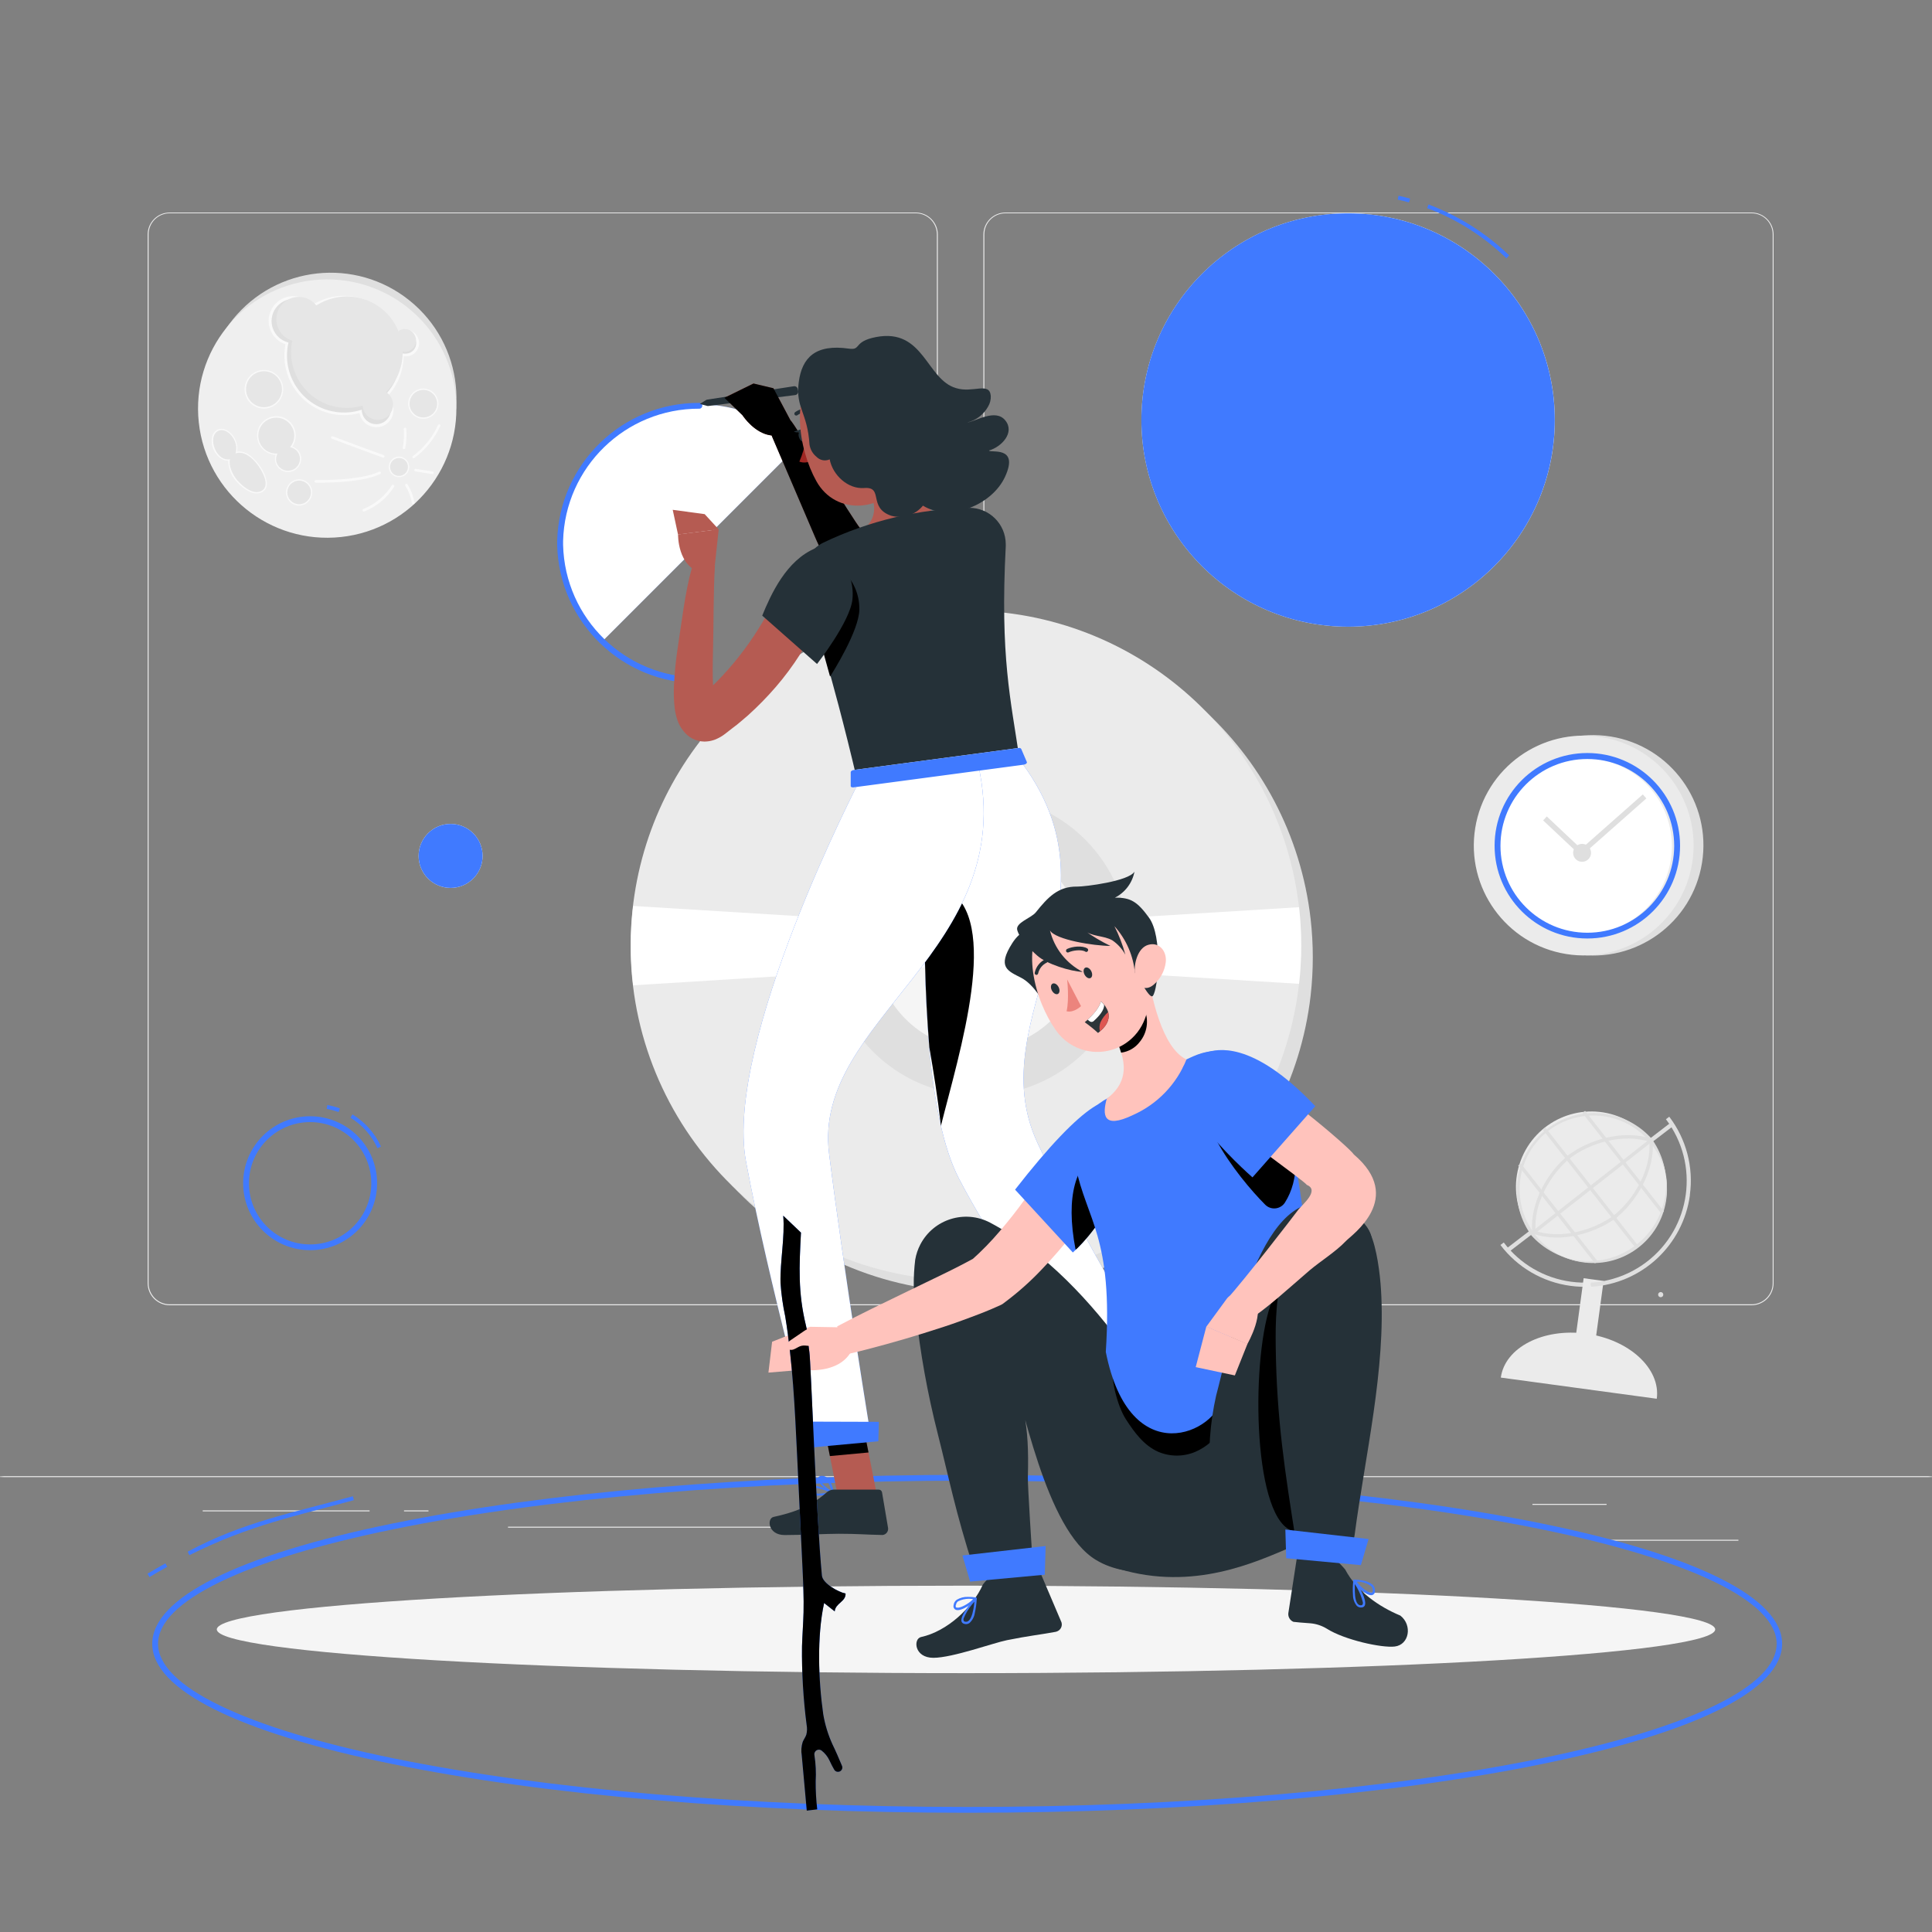 <svg width="247" height="247" viewBox="0 0 247 247" fill="none" xmlns="http://www.w3.org/2000/svg">
<rect x="0" y="0" width="247" height="247" fill="#808080" stroke="none"/>
<mask id="mask0_866_13179" style="mask-type:luminance" maskUnits="userSpaceOnUse" x="0" y="0" width="247" height="247">
<path d="M247 0H0V247H247V0Z" fill="white"/>
</mask>
<g mask="url(#mask0_866_13179)">
<path d="M205.889 196.978H222.251V196.854H205.889V196.978Z" fill="#EBEBEB"/>
<path d="M159.33 198.321H163.622V198.198H159.33V198.321Z" fill="#EBEBEB"/>
<path d="M195.916 192.393H205.396V192.27H195.916V192.393Z" fill="#EBEBEB"/>
<path d="M25.915 193.223H47.251V193.1H25.915V193.223Z" fill="#EBEBEB"/>
<path d="M51.653 193.223H54.78V193.1H51.653V193.223Z" fill="#EBEBEB"/>
<path d="M64.946 195.308H111.224V195.185H64.946V195.308Z" fill="#EBEBEB"/>
<path d="M117.078 166.873H21.692C20.135 166.871 18.876 165.608 18.876 164.052V29.966C18.889 28.42 20.145 27.172 21.692 27.17H117.078C118.636 27.17 119.899 28.433 119.899 29.991V164.052C119.899 165.61 118.636 166.873 117.078 166.873ZM21.692 27.269C20.204 27.271 18.999 28.478 18.999 29.966V164.052C18.999 165.54 20.204 166.747 21.692 166.75H117.078C118.566 166.747 119.772 165.541 119.775 164.052V29.966C119.772 28.477 118.566 27.271 117.078 27.269H21.692Z" fill="#EBEBEB"/>
<path d="M223.935 166.873H128.544C126.987 166.871 125.726 165.609 125.723 164.052V29.966C125.739 28.419 126.996 27.172 128.544 27.17H223.935C225.48 27.175 226.733 28.421 226.746 29.966V164.052C226.746 165.606 225.489 166.868 223.935 166.873ZM128.544 27.269C127.055 27.271 125.849 28.477 125.846 29.966V164.052C125.849 165.541 127.055 166.747 128.544 166.75H223.935C225.423 166.747 226.63 165.541 226.632 164.052V29.966C226.63 28.477 225.423 27.271 223.935 27.269H128.544Z" fill="#EBEBEB"/>
<path d="M0 188.723H247V188.846H0V188.723Z" fill="#EBEBEB"/>
<path d="M189.778 105.823C191.019 98.141 198.253 92.921 205.935 94.162C213.617 95.404 218.837 102.637 217.596 110.319C216.354 118 209.12 123.221 201.438 121.98C193.757 120.738 188.537 113.505 189.778 105.823Z" fill="#DFDFDF"/>
<path d="M188.604 105.848C189.848 98.189 197.064 92.988 204.723 94.231C212.383 95.474 217.583 102.691 216.34 110.35C215.097 118.009 207.88 123.21 200.221 121.967C192.562 120.724 187.361 113.507 188.604 105.848Z" fill="#EBEBEB"/>
<path d="M202.466 96.908C208.695 96.908 213.744 101.957 213.744 108.186C213.744 114.415 208.695 119.464 202.466 119.464C196.238 119.464 191.188 114.415 191.188 108.186C191.188 101.957 196.238 96.908 202.466 96.908Z" fill="white"/>
<path d="M203.409 109.031C203.409 109.663 202.897 110.177 202.264 110.177C201.63 110.177 201.117 109.663 201.117 109.031C201.117 108.398 201.63 107.885 202.264 107.885H202.268C202.899 107.885 203.409 108.395 203.409 109.026V109.031Z" fill="#DFDFDF"/>
<path d="M202.135 109.451L197.284 104.886L197.753 104.382L202.15 108.522L210.029 101.561L210.483 102.075L202.135 109.451Z" fill="#DFDFDF"/>
<path d="M124.982 79.534C146.759 79.522 165.079 95.853 167.56 117.488C167.929 120.743 167.929 124.029 167.56 127.283C165.067 148.909 146.751 165.226 124.982 165.213C123.787 165.213 122.596 165.163 121.425 165.065C97.841 163.114 80.302 142.415 82.252 118.83C83.979 97.952 100.547 81.383 121.425 79.657C122.596 79.558 123.787 79.534 124.982 79.534Z" fill="#DFDFDF"/>
<path d="M123.5 78.051C145.277 78.04 163.597 94.371 166.078 116.006C166.447 119.261 166.447 122.546 166.078 125.801C163.585 147.427 145.269 163.744 123.5 163.731C122.305 163.731 121.114 163.681 119.943 163.583C96.359 161.632 78.82 140.933 80.77 117.348C82.497 96.47 99.065 79.901 119.943 78.175C121.114 78.076 122.305 78.051 123.5 78.051Z" fill="#EBEBEB"/>
<path d="M125.165 101.705C135.756 101.705 144.342 110.29 144.342 120.882C144.342 131.473 135.756 140.059 125.165 140.059C114.574 140.059 105.988 131.473 105.988 120.882C105.988 110.29 114.574 101.705 125.165 101.705Z" fill="#DFDFDF"/>
<path d="M112.055 118.757C113.231 111.513 120.057 106.594 127.301 107.77C134.545 108.946 139.465 115.772 138.289 123.016C137.113 130.26 130.287 135.18 123.043 134.003C115.799 132.828 110.879 126.002 112.055 118.757Z" fill="#F5F5F5"/>
<path d="M124.987 118.797C126.139 118.797 127.072 119.73 127.072 120.882C127.072 122.033 126.139 122.966 124.987 122.966C123.836 122.966 122.902 122.033 122.902 120.882C122.902 119.73 123.836 118.797 124.987 118.797Z" fill="#DFDFDF"/>
<path d="M144.016 117.34L166.078 115.981C166.446 119.236 166.446 122.522 166.078 125.778L144.016 124.419L138.088 124.049L127.452 123.396L124.932 123.243L122.413 123.396L112.247 124.024L106.319 124.389L80.947 125.97C80.545 122.6 80.545 119.194 80.947 115.823L106.309 117.384L112.237 117.75L122.403 118.377L124.923 118.53L127.442 118.377L138.053 117.72L144.016 117.34Z" fill="white"/>
<path d="M203.39 163.963C202.545 164.009 201.699 163.976 200.86 163.865C197.436 163.408 194.335 161.601 192.25 158.846L191.825 159.167C193.995 162.034 197.222 163.916 200.786 164.393C201.669 164.512 202.56 164.545 203.449 164.492C203.365 164.364 203.331 164.209 203.356 164.057C203.362 164.025 203.374 163.993 203.39 163.963Z" fill="#DFDFDF"/>
<path d="M202.464 163.417L205.015 163.763L204.014 171.14L201.464 170.794L202.464 163.417Z" fill="#EBEBEB"/>
<path d="M191.875 176.12C192.398 172.272 197.284 169.758 202.787 170.504C208.29 171.25 212.336 174.979 211.812 178.827L191.875 176.12Z" fill="#EBEBEB"/>
<path d="M192.679 159.557L213.717 143.431L214.042 143.855L193.003 159.981L192.679 159.557Z" fill="#DFDFDF"/>
<path d="M194.43 148.346C196.308 143.36 201.872 140.841 206.858 142.718C211.845 144.597 214.364 150.162 212.487 155.149C210.608 160.134 205.044 162.654 200.058 160.776C195.071 158.897 192.551 153.333 194.43 148.346Z" fill="#EBEBEB"/>
<path d="M195.713 157.848C192.579 153.381 193.659 147.219 198.126 144.086C202.259 141.185 207.916 141.868 211.24 145.671L210.893 145.937C207.52 141.969 201.568 141.487 197.6 144.86C193.846 148.051 193.181 153.593 196.073 157.581L195.713 157.848Z" fill="#DFDFDF"/>
<path d="M195.712 157.848L196.053 157.581C199.111 161.797 205.007 162.737 209.224 159.68C213.441 156.623 214.38 150.726 211.323 146.509C211.181 146.312 211.03 146.122 210.873 145.937L211.22 145.671C214.353 150.137 213.273 156.299 208.806 159.433C204.673 162.334 199.016 161.65 195.693 157.848H195.712Z" fill="#DFDFDF"/>
<path d="M206.586 155.729L206.314 155.388C208.834 153.412 211.2 149.494 210.849 145.829L211.279 145.784C211.644 149.613 209.194 153.683 206.586 155.729Z" fill="#DFDFDF"/>
<path d="M196.039 157.739L196.182 157.33C199.665 158.545 204.032 157.181 206.556 155.205L206.828 155.546C204.205 157.586 199.67 159.004 196.039 157.739Z" fill="#DFDFDF"/>
<path d="M200.633 148.136L200.362 147.795C202.97 145.75 207.51 144.337 211.141 145.601L210.997 146.012C207.515 144.796 203.148 146.165 200.633 148.136Z" fill="#DFDFDF"/>
<path d="M195.896 157.556C195.536 153.733 197.985 149.653 200.593 147.612L200.86 147.953C198.345 149.929 195.979 153.846 196.33 157.512L195.896 157.556Z" fill="#DFDFDF"/>
<path d="M195.748 157.532L210.934 145.62L211.202 145.962L196.016 157.873L195.748 157.532Z" fill="#DFDFDF"/>
<path d="M202.305 142.289L202.647 142.021L212.73 154.875L212.388 155.144L202.305 142.289Z" fill="#DFDFDF"/>
<path d="M197.222 144.403L197.564 144.135L209.469 159.314L209.127 159.582L197.222 144.403Z" fill="#DFDFDF"/>
<path d="M194.095 149.006L194.437 148.737L204.252 161.249L203.909 161.518L194.095 149.006Z" fill="#DFDFDF"/>
<path d="M216.041 152.784C216.534 149.227 215.586 145.62 213.408 142.766L212.983 143.092C217.337 148.82 216.223 156.993 210.496 161.346C208.443 162.907 205.973 163.823 203.399 163.979C203.384 164.008 203.372 164.039 203.365 164.073C203.341 164.224 203.374 164.379 203.459 164.506C209.909 164.102 215.178 159.203 216.051 152.799L216.041 152.784Z" fill="#DFDFDF"/>
<path d="M123.5 202.723C176.398 202.723 219.282 205.226 219.282 208.315C219.282 211.403 176.398 213.907 123.5 213.907C70.601 213.907 27.718 211.403 27.718 208.315C27.718 205.226 70.601 202.723 123.5 202.723Z" fill="#F5F5F5"/>
<path d="M120.912 104.871C120.888 104.894 120.866 104.919 120.848 104.946H120.763L120.912 104.871Z" fill="#253138"/>
<path d="M129.64 111.935H129.606C129.606 111.935 129.635 111.92 129.64 111.935Z" fill="#253138"/>
<path d="M169.377 54.758C171.095 53.039 173.883 53.039 175.602 54.758C177.32 56.477 177.32 59.264 175.602 60.983C173.883 62.701 171.095 62.701 169.377 60.983C167.658 59.264 167.658 56.477 169.377 54.758Z" fill="white"/>
<path d="M212.316 165.184C212.499 165.184 212.647 165.332 212.647 165.515C212.647 165.697 212.499 165.846 212.316 165.846C212.134 165.846 211.985 165.697 211.985 165.515C211.985 165.332 212.134 165.184 212.316 165.184Z" fill="#DFDFDF"/>
<path d="M24.206 198.825L24.003 198.375C31.082 194.561 37.737 193.332 45.112 191.292L45.245 191.786C37.905 193.801 31.922 194.971 24.206 198.825Z" fill="#407AFF"/>
<path d="M19.113 201.621L18.856 201.196C19.612 200.742 20.382 200.297 21.148 199.872L21.385 200.307C20.629 200.726 19.864 201.166 19.113 201.621Z" fill="#407AFF"/>
<path d="M202.935 119.983C196.387 119.983 191.079 114.675 191.079 108.127C191.079 101.579 196.387 96.271 202.935 96.271C209.483 96.271 214.791 101.579 214.791 108.127C214.791 114.675 209.483 119.983 202.935 119.983ZM202.935 97.036C196.802 97.036 191.83 102.008 191.83 108.141C191.83 114.274 196.802 119.247 202.935 119.247C209.069 119.247 214.04 114.274 214.04 108.141C214.035 102.01 209.066 97.042 202.935 97.036Z" fill="#407AFF"/>
<path d="M123.648 231.755C95.895 231.755 69.802 229.542 50.166 225.526C30.366 221.48 19.464 216.022 19.464 210.153C19.464 204.284 30.366 198.83 50.166 194.78C69.797 190.763 95.895 188.555 123.648 188.555C151.402 188.555 177.494 190.763 197.136 194.78C216.935 198.83 227.838 204.289 227.838 210.153C227.838 216.017 216.935 221.48 197.136 225.526C177.499 229.542 151.406 231.755 123.648 231.755ZM123.648 189.296C95.945 189.296 69.896 191.5 50.314 195.505C31.176 199.418 20.205 204.758 20.205 210.153C20.205 215.547 31.176 220.887 50.339 224.805C69.921 228.806 95.969 231.014 123.673 231.014C151.376 231.014 177.425 228.806 197.007 224.805C216.145 220.887 227.141 215.552 227.141 210.153C227.141 204.754 216.165 199.418 197.007 195.505C177.401 191.5 151.357 189.296 123.648 189.296Z" fill="#407AFF"/>
<path d="M102.06 56.919C95.094 49.953 83.802 49.953 76.837 56.919C69.872 63.884 69.872 75.177 76.837 82.142L102.06 56.919ZM78.744 73.962C75.246 70.464 75.78 64.24 79.979 60.06C84.178 55.881 90.352 55.328 93.874 58.825L78.744 73.962Z" fill="#407AFF"/>
<path d="M102.076 56.923C95.11 49.958 83.817 49.958 76.852 56.923C69.887 63.889 69.887 75.182 76.852 82.147L102.076 56.923ZM78.759 73.966C75.261 70.469 75.795 64.245 79.994 60.065C84.193 55.886 90.368 55.333 93.89 58.83L78.759 73.966ZM78.759 73.966C75.261 70.469 75.795 64.245 79.994 60.065C84.193 55.886 90.368 55.333 93.89 58.83L78.759 73.966ZM78.759 73.966C75.261 70.469 75.795 64.245 79.994 60.065C84.193 55.886 90.368 55.333 93.89 58.83L78.759 73.966Z" fill="white"/>
<path d="M89.414 87.349C79.565 87.398 71.484 79.56 71.234 69.713C71.229 69.619 71.229 69.525 71.234 69.432V69.13C71.492 59.29 79.57 51.46 89.414 51.509C89.618 51.509 89.784 51.675 89.784 51.88C89.784 52.084 89.618 52.25 89.414 52.25C79.975 52.212 72.235 59.724 71.99 69.16C71.985 69.249 71.985 69.338 71.99 69.427V69.674C72.226 79.117 79.967 86.641 89.414 86.608C89.618 86.608 89.784 86.774 89.784 86.978C89.784 87.183 89.618 87.349 89.414 87.349Z" fill="#407AFF"/>
<path d="M146.091 188.49C145.917 188.346 145.823 188.128 145.839 187.903C145.838 187.769 145.91 187.646 146.026 187.582C146.614 187.216 148.724 188.209 148.956 188.318C149.003 188.34 149.031 188.389 149.025 188.441C149.021 188.493 148.983 188.536 148.932 188.545C148.403 188.672 147.864 188.749 147.321 188.777C146.891 188.819 146.459 188.718 146.091 188.49ZM148.516 188.397C147.652 188.016 146.462 187.601 146.125 187.789C146.081 187.819 146.056 187.869 146.057 187.923C146.045 188.072 146.108 188.218 146.224 188.313C146.551 188.58 147.39 188.604 148.511 188.386L148.516 188.397Z" fill="#407AFF"/>
<path d="M148.853 188.574C148.225 188.312 146.946 187.23 147.025 186.657C147.025 186.519 147.133 186.351 147.464 186.311H147.558C148.704 186.287 148.996 188.376 149.016 188.465C149.026 188.506 149.01 188.549 148.976 188.574C148.952 188.581 148.926 188.581 148.902 188.574H148.853ZM147.514 186.524C147.296 186.554 147.277 186.662 147.277 186.662C147.217 187.018 148.101 187.858 148.759 188.223C148.65 187.729 148.319 186.504 147.583 186.519L147.514 186.524Z" fill="#407AFF"/>
<path d="M148.541 176.387L143.536 177.939L148.956 188.381L153.956 186.831L148.541 176.387Z" fill="#B55B52"/>
<path d="M147.741 188.214C146.708 189.612 146.599 190.857 142.904 192.571C142.084 192.956 142.722 194.987 144.821 194.517C146.921 194.048 148.877 193.436 150.393 193.095C152.863 192.541 153.851 192.443 155.798 192.033C155.837 192.027 155.875 192.014 155.911 191.998C156.319 191.844 156.526 191.388 156.372 190.98L156.371 190.975L154.578 186.717C154.499 186.521 154.288 186.413 154.084 186.465L148.482 187.72C148.185 187.795 147.923 187.969 147.741 188.214Z" fill="#253138"/>
<path d="M148.546 176.388L151.342 181.777L146.55 183.744L143.542 177.939L148.546 176.388Z" fill="black"/>
<path d="M151.55 179.816L144.742 182.32C144.742 182.32 130.465 165.757 122.63 150.744C120.561 146.792 119.4 140.602 118.793 133.894C118.226 126.786 118.061 119.654 118.299 112.528C118.491 105.271 118.931 100.02 118.931 100.02C118.931 100.02 124.236 97.812 129.428 95.979C145.197 114.919 125.051 129.774 132.629 146.095C139.584 161.069 151.55 179.816 151.55 179.816Z" fill="#407AFF"/>
<path d="M151.549 179.816L144.742 182.32C144.742 182.32 130.465 165.757 122.63 150.744C120.561 146.792 119.4 140.602 118.792 133.894C118.225 126.786 118.06 119.654 118.298 112.528C118.491 105.271 118.93 100.02 118.93 100.02C118.93 100.02 124.236 97.812 129.428 95.979C145.196 114.919 125.051 129.774 132.629 146.095C139.584 161.069 151.549 179.816 151.549 179.816Z" fill="white"/>
<path d="M142.188 180.058L151.307 177.489L152.246 179.811L144.169 183.017L142.188 180.058Z" fill="#407AFF"/>
<path d="M110.972 68.399C110.611 68.154 110.279 67.867 109.984 67.544C109.189 66.69 101.487 54.024 101.053 53.712C100.183 53.12 99.541 54.206 98.849 55.002C98.725 55.119 98.643 55.273 98.612 55.441C98.615 55.561 98.645 55.677 98.701 55.782C100.509 60.014 102.32 64.246 104.135 68.478C104.891 70.242 105.746 72.134 107.425 73.067C111.511 75.34 121.104 74.021 123.411 73.067C124.784 72.514 126.158 71.748 126.928 70.484C127.699 69.219 127.635 67.352 126.434 66.468C124.424 64.981 113.398 70 110.972 68.399Z" fill="#B55B52"/>
<path d="M101.058 53.727L98.879 49.632L94.927 53.09C94.927 53.09 97.155 56.578 100.193 55.476L101.058 53.727Z" fill="#B55B52"/>
<path d="M96.315 49.029L92.615 50.842L94.937 53.085L98.884 49.642L96.315 49.029Z" fill="#B55B52"/>
<path d="M101.671 50.507L90.595 51.9C90.537 51.909 90.48 51.909 90.422 51.9L89.474 51.643L90.254 51.149C90.307 51.12 90.363 51.099 90.422 51.089L101.493 49.38C101.723 49.347 101.939 49.498 101.987 49.726L102.041 49.988C102.087 50.226 101.931 50.457 101.693 50.502C101.686 50.504 101.678 50.505 101.671 50.507Z" fill="#253138"/>
<path d="M97.703 51.307L95.12 50.339L94.142 51.094L96.182 52.774L97.703 51.307Z" fill="#B55B52"/>
<path d="M126.928 70.513C126.157 71.778 124.784 72.544 123.411 73.097C121.104 74.036 111.511 75.355 107.425 73.097C105.746 72.163 104.891 70.271 104.135 68.508C102.327 64.276 100.516 60.044 98.701 55.812C98.701 55.768 98.662 55.718 98.647 55.674C96.503 55.451 95.025 53.238 94.931 53.1L92.61 50.857L96.33 49.029L98.883 49.637L101.057 53.722C101.492 54.019 109.194 66.685 109.989 67.554C110.283 67.877 110.615 68.164 110.977 68.409C113.403 70.01 124.428 64.991 126.454 66.507C127.635 67.382 127.699 69.249 126.928 70.513Z" fill="black"/>
<path d="M98.885 49.642L98.869 49.637L98.879 49.632L98.885 49.642Z" fill="black"/>
<path d="M102.416 55.036C102.144 55.111 102.016 55.501 102.144 55.891C102.273 56.281 102.53 56.553 102.806 56.469C103.083 56.385 103.192 56.005 103.083 55.605C102.974 55.204 102.693 54.957 102.416 55.036Z" fill="#253138"/>
<path d="M101.487 55.18L102.475 54.868C102.337 55.55 101.487 55.18 101.487 55.18Z" fill="#253138"/>
<path d="M103.676 58.914C103.221 59.164 102.679 59.202 102.194 59.018C102.603 58.085 102.885 57.102 103.034 56.094L103.676 58.914Z" fill="#9F2723"/>
<path d="M101.587 53.011C101.524 52.898 101.558 52.756 101.666 52.685C102.307 52.224 103.129 52.098 103.879 52.344C104 52.4 104.054 52.544 103.998 52.665C103.947 52.777 103.819 52.833 103.701 52.794C103.1 52.611 102.448 52.719 101.937 53.085C101.906 53.108 101.868 53.122 101.829 53.125C101.732 53.139 101.637 53.094 101.587 53.011Z" fill="#253138"/>
<path d="M110.947 62.101C111.975 64.274 112.543 66.71 109.377 68.246C109.377 68.246 106.788 71.966 112.879 70.597C118.432 69.348 119.894 65.964 119.894 65.964C117.424 64.452 115.942 59.507 115.942 56.41L110.947 62.101Z" fill="#B55B52"/>
<path d="M102.945 74.594C103.33 76.525 103.933 79.307 104.921 83.14C105.754 82.242 106.446 81.22 106.971 80.112C108.779 76.259 105.489 74.312 102.945 74.594Z" fill="black"/>
<path d="M114.608 47.459C112.204 44.593 107.933 44.218 105.067 46.622C105.066 46.622 105.065 46.623 105.064 46.624C100.815 50.003 102.1 57.432 104.353 61.483C106.823 65.993 113.141 65.618 115.838 60.762C117.626 57.521 117.083 55.466 116.065 50.507C115.843 49.384 115.342 48.336 114.608 47.459Z" fill="#B55B52"/>
<path d="M102.861 74.169C103.622 78.121 106.2 85.294 109.589 99.758L130.337 97.031C129.235 89.478 127.842 84.024 128.583 69.831V69.574C128.578 66.999 126.486 64.916 123.91 64.921C117.454 65.068 111.103 66.583 105.276 69.367C103.468 70.228 102.474 72.204 102.861 74.169Z" fill="#253138"/>
<path d="M106.126 54.152C105.237 55.239 105.499 57.052 105.963 57.961C106.457 58.949 107.564 59.028 108.132 57.65C108.544 56.664 108.643 55.576 108.413 54.532C108.117 53.377 107.015 53.06 106.126 54.152Z" fill="#B55B52"/>
<path d="M120.294 143.932C119.874 140.241 119.331 136.907 118.812 133.894C118.246 126.787 118.081 119.654 118.318 112.528L118.481 112.489C119.232 112.133 120.077 112.489 121.01 113.669C128.094 117.429 122.616 134.639 120.294 143.932Z" fill="black"/>
<path d="M103.646 190.946C103.473 190.807 103.375 190.594 103.384 190.372C103.379 190.237 103.447 190.108 103.562 190.037C104.155 189.656 106.284 190.59 106.526 190.693C106.571 190.716 106.598 190.762 106.595 190.812C106.596 190.867 106.556 190.913 106.501 190.921C105.98 191.058 105.448 191.149 104.911 191.193C104.474 191.254 104.029 191.167 103.646 190.946ZM103.691 190.259C103.647 190.286 103.622 190.336 103.626 190.387C103.618 190.536 103.682 190.68 103.799 190.772C104.135 191.014 104.975 191.019 106.091 190.772C105.222 190.417 104.022 190.031 103.691 190.259Z" fill="#407AFF"/>
<path d="M106.432 190.906C105.795 190.659 104.501 189.621 104.56 189.039C104.56 188.905 104.664 188.733 104.985 188.683H105.089C106.235 188.629 106.595 190.693 106.595 190.788C106.601 190.831 106.584 190.874 106.551 190.901C106.531 190.917 106.506 190.925 106.482 190.926L106.432 190.906ZM105.024 188.93C104.802 188.964 104.802 189.078 104.802 189.078C104.768 189.429 105.652 190.249 106.284 190.595C106.151 190.101 105.79 188.88 105.069 188.925L105.024 188.93Z" fill="#407AFF"/>
<path d="M109.806 179.465L104.777 179.445L107.158 191.519L112.187 191.529L109.806 179.465Z" fill="#B55B52"/>
<path d="M105.751 190.743C104.432 191.884 102.885 193.07 98.899 193.934C98.01 194.127 98.173 196.251 100.322 196.251C102.47 196.251 105.681 196.088 107.238 196.088C109.762 196.088 110.735 196.207 112.736 196.241H112.864C113.296 196.181 113.598 195.781 113.537 195.349C113.537 195.346 113.537 195.344 113.536 195.342L112.765 190.793C112.73 190.591 112.555 190.444 112.35 190.442H106.6C106.291 190.441 105.991 190.548 105.751 190.743Z" fill="#253138"/>
<path d="M109.811 179.47L111.036 185.695L106.096 186.154L104.782 179.45L109.811 179.47Z" fill="black"/>
<path d="M125.076 97.812C130.313 121.524 103.834 130.287 105.993 147.469C107.969 163.237 111.427 184.222 111.427 184.222L104.017 184.795C104.017 184.795 98.356 164.383 95.377 148.511C92.516 133.242 109.901 99.778 109.901 99.778C109.901 99.778 119.41 98.424 125.076 97.812Z" fill="#407AFF"/>
<path d="M125.076 97.812C130.312 121.524 103.834 130.287 105.993 147.469C107.969 163.237 111.427 184.222 111.427 184.222L104.017 184.795C104.017 184.795 98.355 164.383 95.376 148.511C92.516 133.242 109.9 99.778 109.9 99.778C109.9 99.778 119.41 98.424 125.076 97.812Z" fill="white"/>
<path d="M102.268 181.747L112.36 181.777L112.291 184.262L102.945 185.126L102.268 181.747Z" fill="#407AFF"/>
<path d="M130.223 95.628L109.144 98.439C108.937 98.469 108.759 98.592 108.759 98.716V100.504C108.759 100.618 108.897 100.667 109.09 100.667L130.91 97.758C131.147 97.723 131.34 97.555 131.285 97.427L130.559 95.737C130.48 95.636 130.347 95.593 130.223 95.628Z" fill="white"/>
<path d="M130.223 95.628L109.144 98.439C108.937 98.469 108.759 98.592 108.759 98.716V100.504C108.759 100.618 108.897 100.667 109.09 100.667L130.91 97.758C131.147 97.723 131.34 97.555 131.285 97.427L130.559 95.737C130.48 95.636 130.347 95.593 130.223 95.628Z" fill="#407AFF"/>
<path d="M111.995 43.092C109.031 43.665 110.152 44.806 108.537 44.574C104.259 43.956 102.525 45.71 102.115 48.871C101.69 52.181 103.226 52.655 103.493 56.844C103.588 57.461 103.911 58.02 104.397 58.41C104.833 58.858 105.503 58.985 106.072 58.727C106.462 60.762 108.418 62.555 110.488 62.392C113.022 62.194 110.928 64.921 113.946 65.939C115.434 66.346 117.021 65.839 117.997 64.645C121.41 66.764 126.844 64.585 128.504 60.93C130.332 56.914 126.593 57.966 126.439 57.595C128.025 57.146 129.789 55.308 128.524 53.747C127.259 52.186 124.74 53.885 123.643 54.019C124.78 53.745 125.751 53.009 126.321 51.989C126.572 51.572 126.693 51.09 126.667 50.605C126.494 48.768 124.389 50.294 122.221 49.617C118.417 48.506 118.13 41.916 111.995 43.092Z" fill="#253138"/>
<path d="M104.728 78.936C104.649 79.183 104.557 79.425 104.451 79.662L104.175 80.28C103.982 80.675 103.78 81.065 103.577 81.446C103.167 82.216 102.727 82.962 102.268 83.679C101.349 85.12 100.329 86.493 99.215 87.789C98.103 89.079 96.912 90.298 95.648 91.439C94.996 91.988 94.369 92.561 93.672 93.065L92.684 93.835C92.343 94.097 91.971 94.315 91.578 94.487C91.448 94.547 91.314 94.597 91.178 94.635C91.016 94.684 90.85 94.724 90.684 94.754C90.486 94.785 90.286 94.802 90.086 94.808C88.983 94.805 87.949 94.27 87.31 93.371C87.016 92.997 86.786 92.579 86.628 92.131C86.433 91.576 86.304 91.001 86.243 90.417C86.147 89.503 86.121 88.583 86.163 87.665C86.24 86.011 86.404 84.362 86.657 82.725C87.151 79.529 87.576 75.755 88.441 72.643L91.405 72.282C91.197 75.389 91.242 80.053 91.158 83.12C91.118 84.657 91.094 86.188 91.158 87.631C91.186 88.294 91.263 88.954 91.39 89.607C91.417 89.8 91.477 89.987 91.568 90.16C91.568 90.189 91.568 90.13 91.449 89.952C91.344 89.819 91.22 89.702 91.079 89.607C90.858 89.454 90.607 89.35 90.343 89.3C90.215 89.27 90.083 89.257 89.953 89.261C89.847 89.248 89.742 89.248 89.636 89.261C89.567 89.276 89.5 89.301 89.439 89.335L89.31 89.384C89.167 89.439 89.172 89.439 89.212 89.419L90.031 88.688C90.59 88.194 91.084 87.67 91.617 87.171C93.662 85.095 95.469 82.799 97.007 80.324C97.392 79.712 97.763 79.094 98.094 78.467C98.266 78.161 98.425 77.84 98.588 77.533L98.81 77.074L98.993 76.689L104.728 78.936Z" fill="#B55B52"/>
<path d="M91.39 72.277L91.884 67.668L86.687 68.325C86.687 68.325 86.593 72.46 89.73 73.24L91.39 72.277Z" fill="#B55B52"/>
<path d="M90.091 65.731L86.005 65.178L86.682 68.335L91.879 67.678L90.091 65.731Z" fill="#B55B52"/>
<path d="M109.866 77.914C109.841 80.621 106.462 85.971 106.121 86.499C104.397 80.132 103.113 76.091 102.51 73.384C103.124 72.747 103.836 72.213 104.619 71.803C105.998 71.136 109.91 73.606 109.866 77.914Z" fill="black"/>
<path d="M108.981 76.624C108.7 79.46 104.456 84.889 104.456 84.889L97.447 78.704C98.553 76.017 100.514 71.62 104.293 70.074C105.716 69.506 109.411 72.317 108.981 76.624Z" fill="#253138"/>
<path d="M141.778 180.053C142.638 179.436 157.27 181.189 165.614 175.868C173.957 170.549 170.919 188.535 171.023 188.88C171.082 189.088 171.398 195.09 164.25 198.143C159.31 200.248 150.966 203.726 141.17 199.937C136.344 198.094 141.778 180.053 141.778 180.053Z" fill="#253138"/>
<path d="M126.567 156.302C123.336 154.616 119.349 155.868 117.663 159.1C117.345 159.71 117.124 160.366 117.008 161.044C116.738 163.237 116.759 165.456 117.073 167.644C117.636 172.93 118.579 178.168 119.893 183.318C121.331 188.995 122.156 193.321 124.468 200.48C126.938 200.223 130.766 199.21 131.972 199.042C131.972 199.042 131.379 189.923 131.408 188.861C131.611 181.782 130.85 179.554 128.657 173.053C130.781 179.193 133.636 195.555 140.133 199.443C144.514 202.061 150.507 201.003 152.67 197.467C155.486 192.858 154.261 190.62 151.964 185.897C150.26 182.404 140.824 163.855 126.567 156.302Z" fill="#253138"/>
<path d="M127.057 201.241L132.254 200.253C132.484 200.2 132.717 200.33 132.792 200.554L135.707 207.411C135.859 207.912 135.575 208.441 135.074 208.593C135.071 208.594 135.068 208.595 135.065 208.596C135.03 208.609 134.993 208.619 134.956 208.626C132.698 209.036 131.582 209.12 128.727 209.693C126.978 210.044 121.811 211.935 119.341 211.946C116.871 211.955 116.733 209.515 117.755 209.288C121.065 208.577 124.355 205.533 125.659 202.575C125.882 202.283 126.697 201.305 127.057 201.241Z" fill="#253138"/>
<path d="M123.213 207.583C123.45 207.679 123.718 207.651 123.93 207.509C124.305 207.171 124.551 206.714 124.626 206.215C124.76 205.627 124.843 205.029 124.873 204.427V204.392C124.878 204.376 124.878 204.359 124.873 204.343C124.849 204.27 124.77 204.231 124.698 204.256C124.674 204.264 124.652 204.279 124.636 204.298C124.577 204.363 124.374 204.595 124.142 204.911C124.033 205.044 123.915 205.202 123.791 205.365C123.297 206.032 122.803 206.847 122.927 207.297C122.969 207.434 123.077 207.541 123.213 207.583ZM123.312 207.302C123.25 207.288 123.203 207.236 123.194 207.173C123.166 207.088 123.166 206.997 123.194 206.911C123.456 206.282 123.807 205.693 124.236 205.163C124.345 205.019 124.458 204.881 124.577 204.753C124.547 205.098 124.503 205.415 124.453 205.696C124.305 206.507 124.073 207.06 123.777 207.257C123.639 207.349 123.465 207.366 123.312 207.302Z" fill="#407AFF"/>
<path d="M122.186 205.805C122.537 205.963 123.174 205.701 123.777 205.336C123.92 205.242 124.063 205.143 124.196 205.044C124.438 204.872 124.658 204.671 124.853 204.447V204.412V204.378C124.858 204.361 124.858 204.344 124.853 204.328V204.294C124.829 204.249 124.781 204.222 124.73 204.224C124.403 204.173 124.072 204.149 123.742 204.155C123.243 204.14 122.749 204.267 122.319 204.521C122.087 204.683 121.939 204.94 121.914 205.222C121.849 205.457 121.964 205.704 122.186 205.805ZM122.28 205.524C122.25 205.524 122.156 205.484 122.186 205.222L122.226 205.163C122.247 204.99 122.338 204.833 122.477 204.728C122.915 204.509 123.397 204.396 123.885 204.397C124.061 204.402 124.236 204.418 124.409 204.447C124.297 204.561 124.178 204.669 124.053 204.768C123.451 205.242 122.581 205.667 122.28 205.504V205.524Z" fill="#407AFF"/>
<path d="M123.045 198.864L133.681 197.654L133.573 201.32L124.028 202.204L123.045 198.864Z" fill="#407AFF"/>
<path d="M143.69 147.874C143.166 148.798 142.702 149.638 142.173 150.478C141.645 151.317 141.121 152.147 140.578 152.948C139.48 154.587 138.335 156.198 137.12 157.759C135.88 159.341 134.561 160.86 133.168 162.309C131.729 163.831 130.162 165.225 128.485 166.478L128.134 166.74L127.941 166.839C126.222 167.639 124.621 168.217 123.001 168.815C121.381 169.413 119.765 169.927 118.145 170.43C116.525 170.934 114.904 171.418 113.269 171.863C111.634 172.307 109.994 172.752 108.329 173.122L107.025 169.575C109.989 168.004 113.032 166.542 116.041 165.085L120.526 162.916C122.008 162.2 123.49 161.434 124.775 160.728L124.231 161.079C125.503 159.949 126.693 158.731 127.793 157.433C128.934 156.089 130.05 154.706 131.093 153.224C132.135 151.742 133.173 150.26 134.17 148.719C134.664 147.953 135.158 147.172 135.652 146.417C136.146 145.661 136.64 144.851 137.055 144.139L143.69 147.874Z" fill="#FFC3BC"/>
<path d="M137.159 160.125L129.774 152.092C138.666 140.686 142.805 138.809 143.606 142.158C146.051 152.374 137.159 160.125 137.159 160.125Z" fill="#407AFF"/>
<path d="M137.51 159.76L137.623 159.661L137.683 159.631C139.165 158.184 143.191 153.658 143.917 147.612C142.633 147.044 141.333 146.836 140.35 147.34C137.678 148.778 136.146 152.74 137.51 159.76Z" fill="black"/>
<path d="M108.863 172.707C107.223 175.809 102.628 175.119 102.628 175.119L103.547 169.625L108.038 169.704L108.863 172.707Z" fill="#FFC3BC"/>
<path d="M103.547 169.625L102.628 175.118L98.242 175.484L98.711 171.537L103.547 169.625Z" fill="#FFC3BC"/>
<path d="M154.789 180.369C153.875 181.268 152.497 181.486 151.218 181.466C149.549 181.5 147.911 181.015 146.53 180.078C144.899 178.867 144.485 178.201 142.35 174.046C141.856 176.022 142.844 179.747 143.946 181.456C145.048 183.165 146.258 184.795 148.061 185.601C149.569 186.248 151.275 186.257 152.789 185.625C154.295 184.987 155.54 183.854 156.316 182.414C156.624 181.926 156.773 181.355 156.741 180.779C156.691 180.19 156.227 179.721 155.639 179.663C154.967 179.663 154.528 180.339 154.216 180.932L154.789 180.369Z" fill="black"/>
<path d="M141.373 172.836C142.331 158.139 138.903 155.98 137.5 149.059C136.799 145.556 138.498 142.012 141.669 140.365C144.826 138.715 148.743 136.759 152.537 135.05C152.901 134.889 153.276 134.753 153.659 134.644C157.942 133.426 162.4 135.911 163.618 140.194C163.62 140.198 163.621 140.202 163.622 140.207C169.224 160.278 166.75 175.345 166.75 175.345L156.376 178.378C155.65 183.215 144.446 188.372 141.373 172.836Z" fill="#407AFF"/>
<path d="M142.139 132.066C143.66 134.59 144.895 137.925 141.496 140.464C140.943 142.47 140.953 144.416 144.845 142.554C147.966 141.167 150.422 138.616 151.687 135.445C148.61 134.037 147.103 127.343 146.619 123.46L142.139 132.066Z" fill="#FFC3BC"/>
<path d="M145.73 133.182C145.152 133.954 144.286 134.459 143.329 134.58C143.138 133.913 142.892 133.265 142.593 132.639L145.794 127.897C146.022 128.321 146.218 128.762 146.382 129.216C146.883 130.56 146.635 132.069 145.73 133.182Z" fill="black"/>
<path d="M129.428 120.561C127.427 123.678 128.865 124.132 130.554 125.007C132.244 125.882 133.518 128.336 133.518 128.336L135.158 126.854C135.623 117.572 131.404 117.439 129.428 120.561Z" fill="#253138"/>
<path d="M133.973 116.91C130.248 120.773 132.333 127.946 134.961 131.671C136.982 134.618 141.01 135.37 143.958 133.349C145.061 132.593 145.902 131.513 146.367 130.258C147.731 126.839 146.585 124.137 145.048 119.365C143.512 114.593 137.703 113.042 133.973 116.91Z" fill="#FFC3BC"/>
<path d="M132.654 122.211C133.859 123.258 136.823 124.187 138.424 124.256C136.325 123.179 134.797 121.245 134.235 118.955C134.931 120.146 139.847 120.931 141.956 120.931C140.78 120.358 139.655 119.687 138.592 118.925C139.58 119.78 141.091 119.578 142.213 120.22C142.901 120.692 143.471 121.32 143.873 122.052C143.532 120.792 143.064 119.571 142.475 118.407C143.994 120.09 144.918 122.227 145.103 124.488C145.029 123.697 146.901 127.946 147.39 127.314C148.061 126.464 148.664 119.76 146.896 117.32C145.414 115.29 144.569 114.731 142.534 114.766C143.841 114.105 144.766 112.875 145.038 111.436C144.327 112.662 138.666 113.363 137.727 113.348C135.257 113.304 133.943 114.746 132.417 116.648C131.834 117.374 129.769 117.972 130.055 118.925C130.416 120.116 131.745 121.415 132.654 122.211Z" fill="#253138"/>
<path d="M146.802 120.793C145.424 121.193 144.954 123.238 145.073 124.528C145.172 125.985 146.303 126.874 147.464 125.916C148.34 125.181 148.904 124.141 149.04 123.006C149.188 121.598 148.2 120.388 146.802 120.793Z" fill="#FFC3BC"/>
<path d="M138.206 128.632C138.206 128.632 137.292 129.522 136.359 129.284C136.719 127.768 136.432 125.224 136.432 125.224L138.206 128.632Z" fill="#EC847D"/>
<path d="M138.765 121.667C138.271 121.355 137.154 121.499 136.611 121.756C136.497 121.809 136.363 121.76 136.309 121.647C136.255 121.526 136.305 121.383 136.423 121.321C137.105 120.995 138.364 120.857 139.006 121.252C139.117 121.322 139.149 121.468 139.081 121.578C139.059 121.615 139.031 121.647 138.997 121.672C138.924 121.712 138.836 121.71 138.765 121.667Z" fill="#253138"/>
<path d="M132.437 124.626C132.317 124.589 132.25 124.461 132.288 124.341L132.288 124.34C132.458 123.577 132.976 122.937 133.686 122.611C133.804 122.576 133.927 122.641 133.963 122.759C134.009 122.887 133.943 123.029 133.815 123.075C133.258 123.342 132.856 123.85 132.723 124.453C132.705 124.532 132.65 124.596 132.575 124.626C132.53 124.642 132.481 124.642 132.437 124.626Z" fill="#253138"/>
<path d="M138.681 130.687C139.274 131.11 139.842 131.569 140.38 132.061L140.627 131.858C141.729 130.935 141.857 130.07 141.674 129.388C141.5 128.853 141.179 128.379 140.746 128.021C140.523 128.934 139.579 129.887 139.051 130.371C138.814 130.574 138.681 130.687 138.681 130.687Z" fill="#2D3539"/>
<path d="M139.051 130.367L139.303 130.564C139.447 130.68 139.652 130.68 139.797 130.564C140.602 129.842 141.081 129.19 141.155 128.627C141.166 128.518 141.128 128.409 141.052 128.331C140.955 128.223 140.852 128.122 140.741 128.03C140.523 128.934 139.579 129.882 139.051 130.367Z" fill="white"/>
<path d="M140.627 131.858C141.728 130.935 141.857 130.07 141.674 129.388C141.255 129.753 140.918 130.203 140.686 130.707C140.547 131.075 140.526 131.478 140.627 131.858Z" fill="#DE5652"/>
<path d="M134.566 125.757C134.328 125.876 134.288 126.276 134.482 126.636C134.674 126.997 135.02 127.195 135.252 127.072C135.484 126.948 135.523 126.552 135.336 126.192C135.148 125.831 134.802 125.634 134.566 125.757Z" fill="#253138"/>
<path d="M138.74 123.722C138.503 123.841 138.463 124.241 138.656 124.602C138.849 124.962 139.194 125.16 139.427 125.036C139.659 124.913 139.698 124.517 139.511 124.152C139.323 123.786 138.973 123.599 138.74 123.722Z" fill="#253138"/>
<path d="M164.704 142.38C165.964 146.881 166.152 150.778 164.275 153.742C163.792 154.499 162.788 154.722 162.031 154.24C161.931 154.176 161.839 154.102 161.755 154.019C158.297 150.561 150.764 141.125 155.032 136.892C155.58 136.343 156.746 133.409 164.704 142.38Z" fill="black"/>
<path d="M155.477 178.428C154.684 181.95 154.432 185.573 154.73 189.172C155.072 192.047 156.43 194.912 158.845 196.508C161.657 198.361 165.762 198.726 168.518 196.779C173.74 193.099 177.346 183.768 175.395 158.574C175.203 156.075 172.129 154.587 169.698 153.98C160.984 151.811 157.092 172.48 155.477 178.428Z" fill="#253138"/>
<path d="M164.996 195.624C166.72 196.375 167.767 193.347 168.029 191.489C168.479 188.328 167.644 168.488 167.041 164.734C166.162 159.408 163.751 163.469 162.645 166.261C159.937 172.999 160.056 193.455 164.996 195.624Z" fill="black"/>
<path d="M164.181 162.323C163.109 165.515 163.055 168.943 163.099 172.307C163.223 181.377 164.251 188.022 165.668 196.977C167.535 198.222 165.935 197.546 168.138 197.867C170.342 198.188 172.885 198.479 173.182 196.251C174.51 186.179 177.193 175.009 176.556 164.887C176.433 162.862 176.023 159.562 175.187 157.709C174.106 155.309 171.991 154.296 169.363 155.635C166.834 156.934 165.065 159.685 164.181 162.323Z" fill="#253138"/>
<path d="M157.907 136.418C161.859 137.549 172.544 146.708 173.087 147.598C179.653 153.18 172.816 157.877 172.07 158.662C170.771 160.031 168.893 161.183 167.451 162.393C164.68 164.754 162.264 167.081 159.216 169.076L156.785 166.177C159.137 163.569 165.075 155.872 166.033 154.597C166.463 154.044 168.76 152.177 167.08 151.49C166.641 150.868 156.796 143.972 154.395 141.526L157.907 136.418Z" fill="#FFC3BC"/>
<path d="M160.125 150.522L168.158 141.422C159.912 132.723 155.407 134.254 154.355 134.506C144.188 136.7 160.125 150.522 160.125 150.522Z" fill="#407AFF"/>
<path d="M158.312 165.49L160.224 165.915C161.933 167.575 159.463 171.843 159.463 171.843L154.227 169.61L156.845 166.033C157.185 165.579 157.759 165.367 158.312 165.49Z" fill="#FFC3BC"/>
<path d="M154.227 169.59L159.483 171.813L157.872 175.844L152.868 174.782L154.227 169.59Z" fill="#FFC3BC"/>
<path d="M103.142 231.483C102.931 229.129 102.717 226.774 102.5 224.419C102.404 223.843 102.446 223.252 102.623 222.695C102.752 222.379 102.974 222.102 103.083 221.777C103.19 221.363 103.203 220.931 103.122 220.512C102.692 217.184 102.496 213.829 102.535 210.474C102.579 209.026 102.693 207.584 102.732 206.141C102.777 204.264 102.688 202.387 102.599 200.515C102.362 195.624 102.128 190.735 101.897 185.848C101.616 179.984 101.334 174.1 100.391 168.306C100.084 166.89 99.883 165.453 99.788 164.008C99.714 161.301 100.366 158.115 100.134 155.422L102.401 157.586C102.174 161.953 102.011 165.214 103.033 169.442C103.404 170.973 103.246 171.309 103.478 172.865C103.666 174.13 104.352 193.85 105.079 201.433C105.172 202.421 107.144 203.533 108.102 203.73C108.146 204.783 106.803 204.956 106.714 206.008L105.36 204.941C104.427 209.184 104.629 214.821 105.247 219.148C105.468 220.464 105.859 221.746 106.407 222.962C106.842 223.846 107.326 224.982 107.662 225.793C107.759 226.085 107.599 226.401 107.307 226.497C107.072 226.574 106.816 226.489 106.674 226.287C106.443 225.893 106.234 225.487 106.047 225.072C105.815 224.574 105.468 224.139 105.034 223.802C104.773 223.614 104.408 223.673 104.221 223.935C104.128 224.063 104.092 224.224 104.12 224.38C104.294 225.489 104.348 226.614 104.283 227.734C104.275 228.932 104.341 230.13 104.481 231.32L103.142 231.483Z" fill="#407AFF"/>
<path d="M103.142 231.483C102.931 229.129 102.717 226.774 102.5 224.419C102.404 223.843 102.446 223.252 102.623 222.695C102.752 222.379 102.974 222.102 103.083 221.777C103.19 221.363 103.203 220.931 103.122 220.512C102.692 217.184 102.496 213.829 102.535 210.474C102.579 209.026 102.693 207.584 102.732 206.141C102.777 204.264 102.688 202.387 102.599 200.515C102.362 195.624 102.128 190.735 101.897 185.848C101.616 179.984 101.334 174.1 100.391 168.306C100.084 166.89 99.883 165.453 99.788 164.008C99.714 161.301 100.366 158.115 100.134 155.422L102.401 157.586C102.174 161.953 102.011 165.214 103.033 169.442C103.404 170.973 103.246 171.309 103.478 172.865C103.666 174.13 104.352 193.85 105.079 201.433C105.172 202.421 107.144 203.533 108.102 203.73C108.146 204.783 106.803 204.956 106.714 206.008L105.36 204.941C104.427 209.184 104.629 214.821 105.247 219.148C105.468 220.464 105.859 221.746 106.407 222.962C106.842 223.846 107.326 224.982 107.662 225.793C107.759 226.085 107.599 226.401 107.307 226.497C107.072 226.574 106.816 226.489 106.674 226.287C106.443 225.893 106.234 225.487 106.047 225.072C105.815 224.574 105.468 224.139 105.034 223.802C104.773 223.614 104.408 223.673 104.221 223.935C104.128 224.063 104.092 224.224 104.12 224.38C104.294 225.489 104.348 226.614 104.283 227.734C104.275 228.932 104.341 230.13 104.481 231.32L103.142 231.483Z" fill="black"/>
<path d="M102.841 170.138L101.067 171.349C100.766 171.551 100.43 171.843 100.524 172.203C100.618 172.564 101.102 172.648 101.448 172.525C101.794 172.401 102.085 172.154 102.436 172.065C103.068 171.902 103.789 172.273 104.362 171.961C104.622 171.801 104.821 171.56 104.931 171.275C105.652 169.634 103.859 169.442 102.841 170.138Z" fill="#FFC3BC"/>
<path d="M170.707 199.482L166.147 198.869C165.964 198.839 165.812 198.993 165.792 199.22L164.709 206.244C164.657 206.726 164.934 207.182 165.386 207.356H165.47C166.705 207.495 166.819 207.46 167.54 207.534C168.285 207.6 169.003 207.839 169.64 208.23C171.887 209.654 176.644 210.7 178.304 210.503C180.166 210.291 180.597 207.776 179.035 206.551C176.294 205.41 173.454 203.453 171.981 200.663C171.764 200.4 170.988 199.507 170.707 199.482Z" fill="#253138"/>
<path d="M174.49 205.242C174.678 204.822 174.318 203.938 173.937 203.202C173.844 203.019 173.749 202.846 173.661 202.708C173.468 202.357 173.305 202.095 173.255 202.021C173.223 201.973 173.164 201.95 173.107 201.961C173.067 201.972 173.032 201.997 173.008 202.031C173.003 202.047 173.003 202.064 173.008 202.08V202.115C172.943 202.716 172.931 203.32 172.974 203.923C172.975 204.427 173.15 204.916 173.468 205.306C173.653 205.483 173.915 205.553 174.164 205.494C174.309 205.471 174.432 205.376 174.49 205.242ZM173.631 205.099C173.369 204.862 173.226 204.284 173.206 203.454V202.505C173.306 202.653 173.398 202.804 173.483 202.96C173.822 203.552 174.076 204.189 174.238 204.852C174.256 204.94 174.246 205.032 174.209 205.114C174.187 205.173 174.134 205.215 174.071 205.222C173.913 205.255 173.748 205.209 173.631 205.099Z" fill="#407AFF"/>
<path d="M175.78 203.36C175.795 203.078 175.689 202.803 175.489 202.604C175.097 202.297 174.629 202.103 174.135 202.046C173.809 201.99 173.478 201.961 173.147 201.962C173.097 201.956 173.047 201.974 173.014 202.011V202.046C173.009 202.062 173.009 202.079 173.014 202.095V202.13V202.169C173.168 202.422 173.355 202.655 173.567 202.861C173.681 202.98 173.809 203.098 173.937 203.217C174.461 203.666 175.064 204.027 175.419 203.928C175.67 203.863 175.828 203.615 175.78 203.36ZM173.74 202.579C173.633 202.461 173.532 202.337 173.439 202.209C173.615 202.205 173.792 202.217 173.967 202.244C174.451 202.313 174.911 202.499 175.306 202.787C175.428 202.912 175.494 203.081 175.489 203.256L175.513 203.325C175.513 203.587 175.41 203.607 175.375 203.607C175.068 203.711 174.278 203.157 173.74 202.579Z" fill="#407AFF"/>
<path d="M173.982 200.099L164.438 199.215L164.329 195.549L174.97 196.76L173.982 200.099Z" fill="#407AFF"/>
<path d="M172.347 27.273C157.753 27.276 145.925 39.108 145.928 53.702C145.93 68.296 157.763 80.124 172.357 80.121C186.948 80.118 198.776 68.289 198.776 53.697C198.776 39.103 186.945 27.273 172.352 27.273H172.347ZM175.711 56.913C171.003 60.505 165.673 55.174 169.264 50.491C173.972 46.88 179.322 52.21 175.711 56.918V56.913Z" fill="white"/>
<path d="M192.596 33.028C189.692 30.217 186.241 28.031 182.458 26.606L182.632 26.142C186.474 27.589 189.982 29.802 192.942 32.648L192.596 33.028Z" fill="#407AFF"/>
<path d="M180.127 25.875C179.658 25.742 179.174 25.623 178.695 25.52L178.799 25.026C179.293 25.134 179.787 25.258 180.281 25.386L180.127 25.875Z" fill="#407AFF"/>
<path d="M172.347 27.273C186.94 27.273 198.771 39.103 198.771 53.697C198.771 68.291 186.94 80.121 172.347 80.121C157.753 80.121 145.923 68.291 145.923 53.697C145.923 39.103 157.753 27.273 172.347 27.273Z" fill="#407AFF"/>
<path d="M48.259 146.791C47.526 145.174 46.32 143.816 44.801 142.898L45.058 142.473C46.661 143.445 47.933 144.877 48.708 146.583L48.259 146.791Z" fill="#407AFF"/>
<path d="M43.284 142.177C42.79 141.996 42.281 141.859 41.763 141.767L41.852 141.273C42.397 141.37 42.932 141.514 43.452 141.702L43.284 142.177Z" fill="#407AFF"/>
<path d="M39.648 159.832C34.92 159.832 31.087 156 31.087 151.271C31.087 146.543 34.92 142.71 39.648 142.71C44.377 142.71 48.209 146.543 48.209 151.271V151.276C48.204 156.002 44.373 159.83 39.648 159.832ZM39.648 143.456C35.33 143.456 31.828 146.958 31.828 151.276C31.828 155.595 35.33 159.096 39.648 159.096C43.968 159.096 47.468 155.595 47.468 151.276C47.466 146.959 43.967 143.459 39.648 143.456Z" fill="#407AFF"/>
<path d="M32.19 63.481C25.27 57.911 24.176 47.785 29.747 40.865C35.317 33.945 45.442 32.851 52.362 38.422C59.282 43.992 60.376 54.117 54.806 61.037C49.235 67.957 39.11 69.051 32.19 63.481Z" fill="#DFDFDF"/>
<path d="M43.608 68.655C52.675 67.675 59.232 59.53 58.252 50.462C57.273 41.394 49.127 34.837 40.059 35.817C30.994 36.797 24.438 44.939 25.414 54.005C26.391 63.073 34.534 69.632 43.603 68.655L43.608 68.655ZM29.969 56.29C30.223 56.811 30.275 57.407 30.115 57.964C31.232 57.585 32.37 58.6 33.065 59.603C33.965 60.897 34.444 62.435 33.246 62.843C32.524 63.105 31.418 62.663 30.308 61.357C29.735 60.654 29.192 59.49 29.404 58.692C28.738 58.878 27.907 58.357 27.486 57.408C27.066 56.46 27.239 55.398 27.915 55.076C28.591 54.755 29.52 55.31 29.969 56.29ZM34.75 47.705C35.891 48.261 36.365 49.635 35.809 50.776C35.253 51.916 33.878 52.391 32.738 51.834C31.597 51.279 31.123 49.904 31.679 48.763L31.68 48.762C32.232 47.623 33.603 47.148 34.742 47.701C34.745 47.702 34.748 47.703 34.75 47.705ZM54.308 53.362C53.339 53.467 52.469 52.767 52.365 51.799C52.26 50.831 52.96 49.96 53.929 49.856C54.897 49.751 55.767 50.452 55.871 51.42C55.976 52.388 55.276 53.258 54.308 53.362ZM48.341 54.474C47.231 54.594 46.235 53.792 46.115 52.683L46.106 52.594C42.16 53.769 38.009 51.522 36.834 47.576C36.48 46.385 36.428 45.124 36.685 43.908C35.097 43.44 34.188 41.773 34.656 40.185C35.124 38.596 36.791 37.688 38.38 38.156C38.987 38.334 39.522 38.701 39.908 39.202C43.359 36.951 47.981 37.924 50.232 41.374C50.492 41.773 50.713 42.196 50.893 42.636C51.109 42.472 51.366 42.37 51.636 42.342C52.481 42.299 53.2 42.949 53.243 43.794C53.283 44.572 52.733 45.255 51.965 45.383C51.797 45.398 51.628 45.386 51.464 45.347C51.476 46.513 51.217 47.664 50.71 48.713C50.339 49.476 49.839 50.169 49.232 50.761C50.172 51.362 50.447 52.611 49.846 53.551C49.516 54.068 48.97 54.406 48.361 54.472L48.341 54.474ZM37.115 60.159C36.296 60.32 35.501 59.788 35.337 58.97C35.273 58.636 35.319 58.292 35.469 57.987C34.2 58.064 33.108 57.097 33.032 55.828C32.955 54.559 33.921 53.468 35.19 53.392C36.459 53.315 37.55 54.281 37.627 55.55C37.663 56.151 37.463 56.743 37.068 57.198C37.892 57.333 38.45 58.11 38.315 58.934C38.212 59.562 37.727 60.059 37.102 60.175L37.115 60.159ZM51.136 60.845C50.507 60.913 49.941 60.458 49.874 59.829C49.806 59.2 50.261 58.634 50.89 58.566C51.519 58.498 52.084 58.954 52.152 59.583C52.215 60.209 51.761 60.768 51.135 60.836L51.136 60.845ZM38.536 64.438C37.717 64.597 36.923 64.062 36.764 63.242C36.604 62.423 37.139 61.629 37.959 61.47C38.776 61.311 39.568 61.843 39.73 62.659C39.89 63.48 39.356 64.276 38.536 64.438Z" fill="#EFEFEF"/>
<path d="M51.153 60.998C50.432 61.075 49.783 60.554 49.706 59.832C49.628 59.111 50.149 58.463 50.871 58.385C51.592 58.307 52.24 58.828 52.318 59.55L52.319 59.555C52.397 60.274 51.877 60.919 51.158 60.997L51.153 60.998ZM51.118 60.668C51.66 60.61 52.052 60.123 51.994 59.58C51.935 59.038 51.447 58.645 50.905 58.704C50.363 58.763 49.971 59.25 50.029 59.792C50.088 60.335 50.575 60.727 51.118 60.668Z" fill="#F9F9F9"/>
<path d="M54.331 53.529C53.27 53.647 52.316 52.882 52.199 51.822C52.081 50.761 52.846 49.806 53.906 49.689C54.966 49.572 55.921 50.337 56.038 51.397L56.039 51.402C56.151 52.459 55.388 53.409 54.331 53.529ZM54.295 53.195C55.171 53.097 55.802 52.308 55.705 51.433C55.607 50.557 54.818 49.926 53.942 50.023C53.068 50.12 52.438 50.906 52.532 51.781C52.627 52.657 53.414 53.29 54.29 53.196L54.295 53.195Z" fill="#F9F9F9"/>
<path d="M35.96 50.848C35.363 52.075 33.885 52.585 32.658 51.988C31.432 51.391 30.921 49.913 31.518 48.687C32.115 47.46 33.593 46.95 34.82 47.547C35.409 47.834 35.86 48.343 36.074 48.963C36.136 49.139 36.178 49.321 36.198 49.506C36.246 49.967 36.163 50.432 35.96 50.848ZM32.81 51.685C33.858 52.213 35.136 51.791 35.664 50.744C35.671 50.729 35.678 50.714 35.685 50.7C35.935 50.191 35.972 49.604 35.788 49.068C35.389 47.959 34.167 47.383 33.058 47.782C31.948 48.18 31.372 49.403 31.771 50.512C31.953 51.02 32.321 51.439 32.801 51.687L32.81 51.685Z" fill="#F9F9F9"/>
<path d="M38.217 59.603C37.7 60.371 36.658 60.577 35.887 60.063C35.264 59.643 34.996 58.86 35.233 58.146C33.87 58.088 32.812 56.937 32.869 55.574C32.927 54.211 34.079 53.153 35.443 53.211C36.586 53.259 37.545 54.087 37.762 55.21C37.895 55.864 37.753 56.544 37.37 57.091C37.939 57.279 38.364 57.755 38.488 58.342L38.504 58.489C38.544 58.883 38.442 59.278 38.217 59.603ZM36.949 57.066C37.382 56.573 37.561 55.904 37.431 55.261C37.205 54.105 36.088 53.351 34.932 53.573C33.788 53.814 33.05 54.93 33.275 56.078C33.483 57.126 34.432 57.86 35.499 57.8C35.558 57.794 35.614 57.822 35.645 57.874C35.683 57.921 35.69 57.986 35.663 58.041C35.346 58.649 35.537 59.398 36.105 59.782C36.403 59.982 36.769 60.055 37.121 59.985C37.475 59.914 37.785 59.701 37.977 59.396C38.387 58.774 38.215 57.937 37.594 57.527C37.43 57.419 37.245 57.348 37.052 57.319C36.992 57.312 36.943 57.271 36.926 57.214L36.922 57.174C36.92 57.136 36.931 57.097 36.954 57.066L36.949 57.066Z" fill="#F9F9F9"/>
<path d="M38.569 64.608C37.659 64.788 36.776 64.196 36.596 63.286C36.416 62.376 37.008 61.492 37.918 61.312C38.828 61.133 39.712 61.724 39.892 62.635L39.892 62.637L39.907 62.774C40.002 63.639 39.422 64.434 38.569 64.608ZM36.928 63.215C37.039 63.952 37.727 64.459 38.464 64.348C39.2 64.236 39.707 63.549 39.596 62.813C39.485 62.076 38.797 61.569 38.061 61.681C37.367 61.785 36.87 62.403 36.916 63.102L36.928 63.215Z" fill="#F9F9F9"/>
<path d="M48.706 60.432C48.71 60.416 48.708 60.399 48.701 60.383C48.664 60.301 48.568 60.264 48.486 60.301L48.484 60.302C45.896 61.506 40.431 61.371 40.376 61.372C40.286 61.37 40.21 61.44 40.204 61.53C40.202 61.622 40.275 61.698 40.367 61.701C40.596 61.706 45.967 61.841 48.62 60.6C48.682 60.568 48.716 60.501 48.706 60.432Z" fill="#F9F9F9"/>
<path d="M50.4 62.127C50.393 62.076 50.365 62.03 50.322 62.002C50.242 61.958 50.141 61.981 50.089 62.056C49.222 63.423 47.945 64.481 46.441 65.079C46.358 65.114 46.318 65.209 46.353 65.292L46.355 65.297C46.391 65.382 46.489 65.423 46.574 65.388C48.144 64.763 49.478 63.659 50.387 62.233C50.401 62.2 50.406 62.163 50.4 62.127Z" fill="#F9F9F9"/>
<path d="M51.952 54.83C51.942 54.737 51.86 54.67 51.767 54.681C51.675 54.69 51.608 54.773 51.618 54.865C51.676 55.665 51.631 56.468 51.484 57.256C51.482 57.348 51.555 57.426 51.647 57.428C51.719 57.431 51.784 57.387 51.809 57.32C51.962 56.496 52.01 55.656 51.951 54.82L51.952 54.83Z" fill="#F9F9F9"/>
<path d="M55.449 60.429C55.44 60.354 55.383 60.294 55.309 60.28L53.186 59.943C53.097 59.916 53.003 59.964 52.975 60.053C52.947 60.141 52.997 60.236 53.085 60.264C53.102 60.269 53.119 60.271 53.137 60.271L55.255 60.608C55.346 60.624 55.433 60.564 55.449 60.473L55.449 60.429Z" fill="#F9F9F9"/>
<path d="M52.991 64.262C52.849 63.426 52.542 62.626 52.087 61.91C52.027 61.84 51.921 61.831 51.85 61.891C51.79 61.94 51.773 62.025 51.808 62.094C52.242 62.771 52.532 63.53 52.66 64.323C52.67 64.415 52.753 64.482 52.845 64.472C52.938 64.462 53.004 64.379 52.994 64.287L52.991 64.262Z" fill="#F9F9F9"/>
<path d="M49.17 58.325C49.164 58.261 49.121 58.206 49.06 58.183C47.595 57.686 42.602 55.8 42.55 55.781C42.466 55.748 42.371 55.79 42.339 55.874C42.338 55.875 42.338 55.876 42.337 55.878C42.306 55.964 42.349 56.058 42.434 56.091C42.479 56.087 47.485 58.001 48.95 58.498C49.037 58.528 49.132 58.482 49.163 58.395L49.17 58.325Z" fill="#F9F9F9"/>
<path d="M56.317 54.393C56.312 54.333 56.274 54.282 56.218 54.259C56.134 54.224 56.035 54.263 55.999 54.347C55.28 55.934 54.162 57.307 52.753 58.33C52.699 58.403 52.715 58.505 52.787 58.559C52.827 58.588 52.877 58.597 52.925 58.585C54.383 57.526 55.541 56.107 56.285 54.466C56.3 54.443 56.31 54.419 56.317 54.393Z" fill="#F9F9F9"/>
<path d="M34.061 62.253C33.944 62.61 33.661 62.889 33.303 63.001C32.446 63.307 31.25 62.726 30.156 61.468C29.53 60.756 29.181 59.843 29.172 58.896C28.476 58.936 27.71 58.378 27.312 57.497C27.083 57.023 27.005 56.49 27.087 55.971C27.145 55.523 27.422 55.132 27.824 54.927C28.592 54.581 29.608 55.162 30.096 56.227C30.319 56.697 30.397 57.224 30.319 57.738C31.667 57.523 32.832 59.017 33.173 59.507C33.645 60.127 33.968 60.846 34.116 61.611C34.142 61.827 34.123 62.045 34.061 62.253ZM29.955 57.912C30.108 57.397 30.062 56.843 29.827 56.36C29.417 55.461 28.597 54.953 27.996 55.227C27.694 55.387 27.49 55.686 27.451 56.026C27.382 56.479 27.452 56.943 27.649 57.356C28.022 58.18 28.788 58.694 29.366 58.527C29.424 58.512 29.486 58.527 29.529 58.569C29.566 58.617 29.573 58.681 29.547 58.736C29.36 59.442 29.84 60.572 30.42 61.25C31.562 62.617 32.586 62.894 33.175 62.692C33.439 62.609 33.646 62.401 33.726 62.135C33.905 61.584 33.596 60.659 32.909 59.679C32.581 59.218 31.401 57.681 30.15 58.104C30.103 58.117 30.053 58.108 30.013 58.079C29.985 58.054 29.967 58.018 29.963 57.98C29.955 57.958 29.952 57.935 29.955 57.912Z" fill="#F9F9F9"/>
<path d="M51.982 45.545C51.859 45.56 51.733 45.56 51.609 45.546C51.591 46.669 51.328 47.774 50.837 48.784C50.488 49.507 50.026 50.169 49.468 50.746C49.936 51.107 50.237 51.642 50.3 52.23C50.411 53.434 49.525 54.5 48.321 54.611C47.186 54.715 46.161 53.931 45.965 52.808C45.582 52.913 45.191 52.987 44.796 53.029C40.61 53.48 36.852 50.452 36.401 46.266C36.321 45.516 36.352 44.759 36.493 44.018C34.84 43.459 33.952 41.665 34.512 40.011C35.071 38.356 36.866 37.469 38.52 38.029C39.067 38.214 39.553 38.545 39.925 38.987C43.49 36.748 48.195 37.824 50.434 41.39C50.636 41.712 50.814 42.05 50.967 42.4C51.169 42.288 51.391 42.219 51.62 42.195C52.544 42.044 53.415 42.671 53.565 43.595C53.716 44.519 53.089 45.39 52.166 45.54C52.105 45.55 52.045 45.557 51.984 45.56L51.982 45.545ZM50.992 42.77L50.817 42.898L50.736 42.699C49.204 38.965 44.937 37.179 41.203 38.711C40.783 38.883 40.379 39.095 39.998 39.342L39.873 39.425L39.776 39.306C38.816 38.075 37.041 37.855 35.81 38.815C34.579 39.774 34.359 41.549 35.318 42.78C35.678 43.242 36.172 43.58 36.733 43.749L36.882 43.793L36.848 43.945C36.017 47.886 38.538 51.754 42.478 52.585C43.225 52.742 43.992 52.782 44.751 52.701C45.191 52.654 45.625 52.566 46.049 52.437L46.242 52.381L46.272 52.666C46.435 53.679 47.388 54.368 48.401 54.206C49.34 54.055 50.014 53.217 49.961 52.267C49.902 51.709 49.592 51.209 49.118 50.908L48.942 50.793L49.095 50.647C50.512 49.251 51.299 47.337 51.275 45.348L51.252 45.132L51.461 45.184C51.614 45.219 51.771 45.229 51.926 45.213C52.679 45.178 53.26 44.539 53.224 43.787C53.188 43.034 52.549 42.453 51.797 42.489C51.743 42.492 51.688 42.498 51.634 42.507C51.401 42.535 51.178 42.626 50.992 42.77Z" fill="#F9F9F9"/>
<path d="M44.39 45.963C44.252 46.491 43.711 46.806 43.184 46.667C42.656 46.528 42.34 45.987 42.479 45.46C42.516 45.321 42.583 45.19 42.675 45.079C42.918 44.606 43.499 44.419 43.972 44.661C44.2 44.779 44.372 44.981 44.45 45.226C44.464 45.291 44.471 45.356 44.471 45.422C44.497 45.606 44.469 45.794 44.39 45.963Z" fill="#EFEFEF"/>
<path d="M51.136 60.836C51.765 60.767 52.22 60.202 52.152 59.573C52.084 58.943 51.519 58.489 50.889 58.557C50.26 58.625 49.805 59.19 49.873 59.819C49.941 60.448 50.506 60.904 51.136 60.836Z" fill="#E6E6E6"/>
<path d="M54.307 53.363C55.276 53.26 55.98 52.393 55.877 51.424C55.775 50.455 54.908 49.753 53.939 49.855C52.97 49.956 52.267 50.824 52.369 51.793L52.37 51.799C52.474 52.765 53.341 53.465 54.307 53.363Z" fill="#E6E6E6"/>
<path d="M35.812 50.775C36.373 49.637 35.905 48.26 34.767 47.699C33.629 47.139 32.252 47.606 31.691 48.745C31.13 49.883 31.599 51.259 32.737 51.82C32.738 51.821 32.74 51.821 32.741 51.822C33.877 52.382 35.251 51.915 35.81 50.779C35.811 50.778 35.812 50.776 35.812 50.775Z" fill="#E6E6E6"/>
<path d="M37.114 60.15C37.934 59.997 38.475 59.207 38.322 58.386C38.205 57.76 37.708 57.275 37.08 57.172C37.896 56.201 37.77 54.751 36.798 53.935C35.827 53.12 34.379 53.246 33.562 54.217C32.747 55.188 32.873 56.638 33.844 57.454C34.297 57.835 34.879 58.025 35.469 57.987C35.309 58.298 35.259 58.653 35.325 58.996C35.506 59.805 36.303 60.319 37.114 60.15Z" fill="#E6E6E6"/>
<path d="M38.536 64.438C39.355 64.275 39.887 63.479 39.724 62.66C39.561 61.842 38.765 61.31 37.946 61.473C37.13 61.635 36.599 62.427 36.758 63.244C36.922 64.063 37.716 64.595 38.536 64.438Z" fill="#E6E6E6"/>
<path d="M48.524 53.667C49.584 53.553 50.35 52.601 50.236 51.541C50.173 50.959 49.849 50.437 49.356 50.122C49.936 49.556 50.414 48.895 50.768 48.166C51.255 47.158 51.501 46.051 51.487 44.931C51.643 44.968 51.805 44.979 51.965 44.965C52.762 44.833 53.301 44.079 53.169 43.282C53.047 42.548 52.394 42.022 51.651 42.06C51.393 42.087 51.147 42.184 50.941 42.341C49.456 38.696 45.299 36.944 41.654 38.429C41.232 38.6 40.828 38.812 40.447 39.06C39.477 37.814 37.68 37.59 36.434 38.56C35.187 39.53 34.964 41.326 35.934 42.573C36.298 43.042 36.8 43.386 37.368 43.556C36.554 47.404 39.015 51.184 42.863 51.996C44.025 52.242 45.23 52.193 46.368 51.854L46.377 51.938C46.481 52.999 47.425 53.775 48.486 53.671L48.524 53.667ZM48.524 53.667C49.584 53.553 50.35 52.601 50.236 51.541C50.173 50.959 49.849 50.437 49.356 50.122C49.936 49.556 50.414 48.895 50.768 48.166C51.255 47.158 51.501 46.051 51.487 44.931C51.643 44.968 51.805 44.979 51.965 44.965C52.762 44.833 53.301 44.079 53.169 43.282C53.047 42.548 52.394 42.022 51.651 42.06C51.393 42.087 51.147 42.184 50.941 42.341C49.456 38.696 45.299 36.944 41.654 38.429C41.232 38.6 40.828 38.812 40.447 39.06C39.477 37.814 37.68 37.59 36.434 38.56C35.187 39.53 34.964 41.326 35.934 42.573C36.298 43.042 36.8 43.386 37.368 43.556C36.554 47.404 39.015 51.184 42.863 51.996C44.025 52.242 45.23 52.193 46.368 51.854L46.377 51.938C46.481 52.999 47.425 53.775 48.486 53.671L48.524 53.667Z" fill="#E6E6E6"/>
<path d="M33.246 62.843C34.442 62.416 33.965 60.897 33.065 59.603C32.371 58.6 31.232 57.585 30.116 57.964C30.276 57.407 30.224 56.811 29.97 56.29C29.521 55.31 28.602 54.764 27.916 55.076C27.229 55.389 27.036 56.414 27.488 57.423C27.94 58.433 28.739 58.878 29.406 58.706C29.192 59.49 29.711 60.661 30.31 61.371C31.418 62.663 32.544 63.103 33.246 62.843Z" fill="#E6E6E6"/>
<path d="M54.718 106.534C56.316 104.937 58.906 104.937 60.503 106.534C62.1 108.131 62.1 110.721 60.503 112.318C58.906 113.916 56.316 113.916 54.718 112.318C53.121 110.721 53.121 108.131 54.718 106.534Z" fill="white"/>
<path d="M54.718 106.534C56.316 104.937 58.906 104.937 60.503 106.534C62.1 108.131 62.1 110.721 60.503 112.318C58.906 113.916 56.316 113.916 54.718 112.318C53.121 110.721 53.121 108.131 54.718 106.534Z" fill="#407AFF"/>
</g>
</svg>
